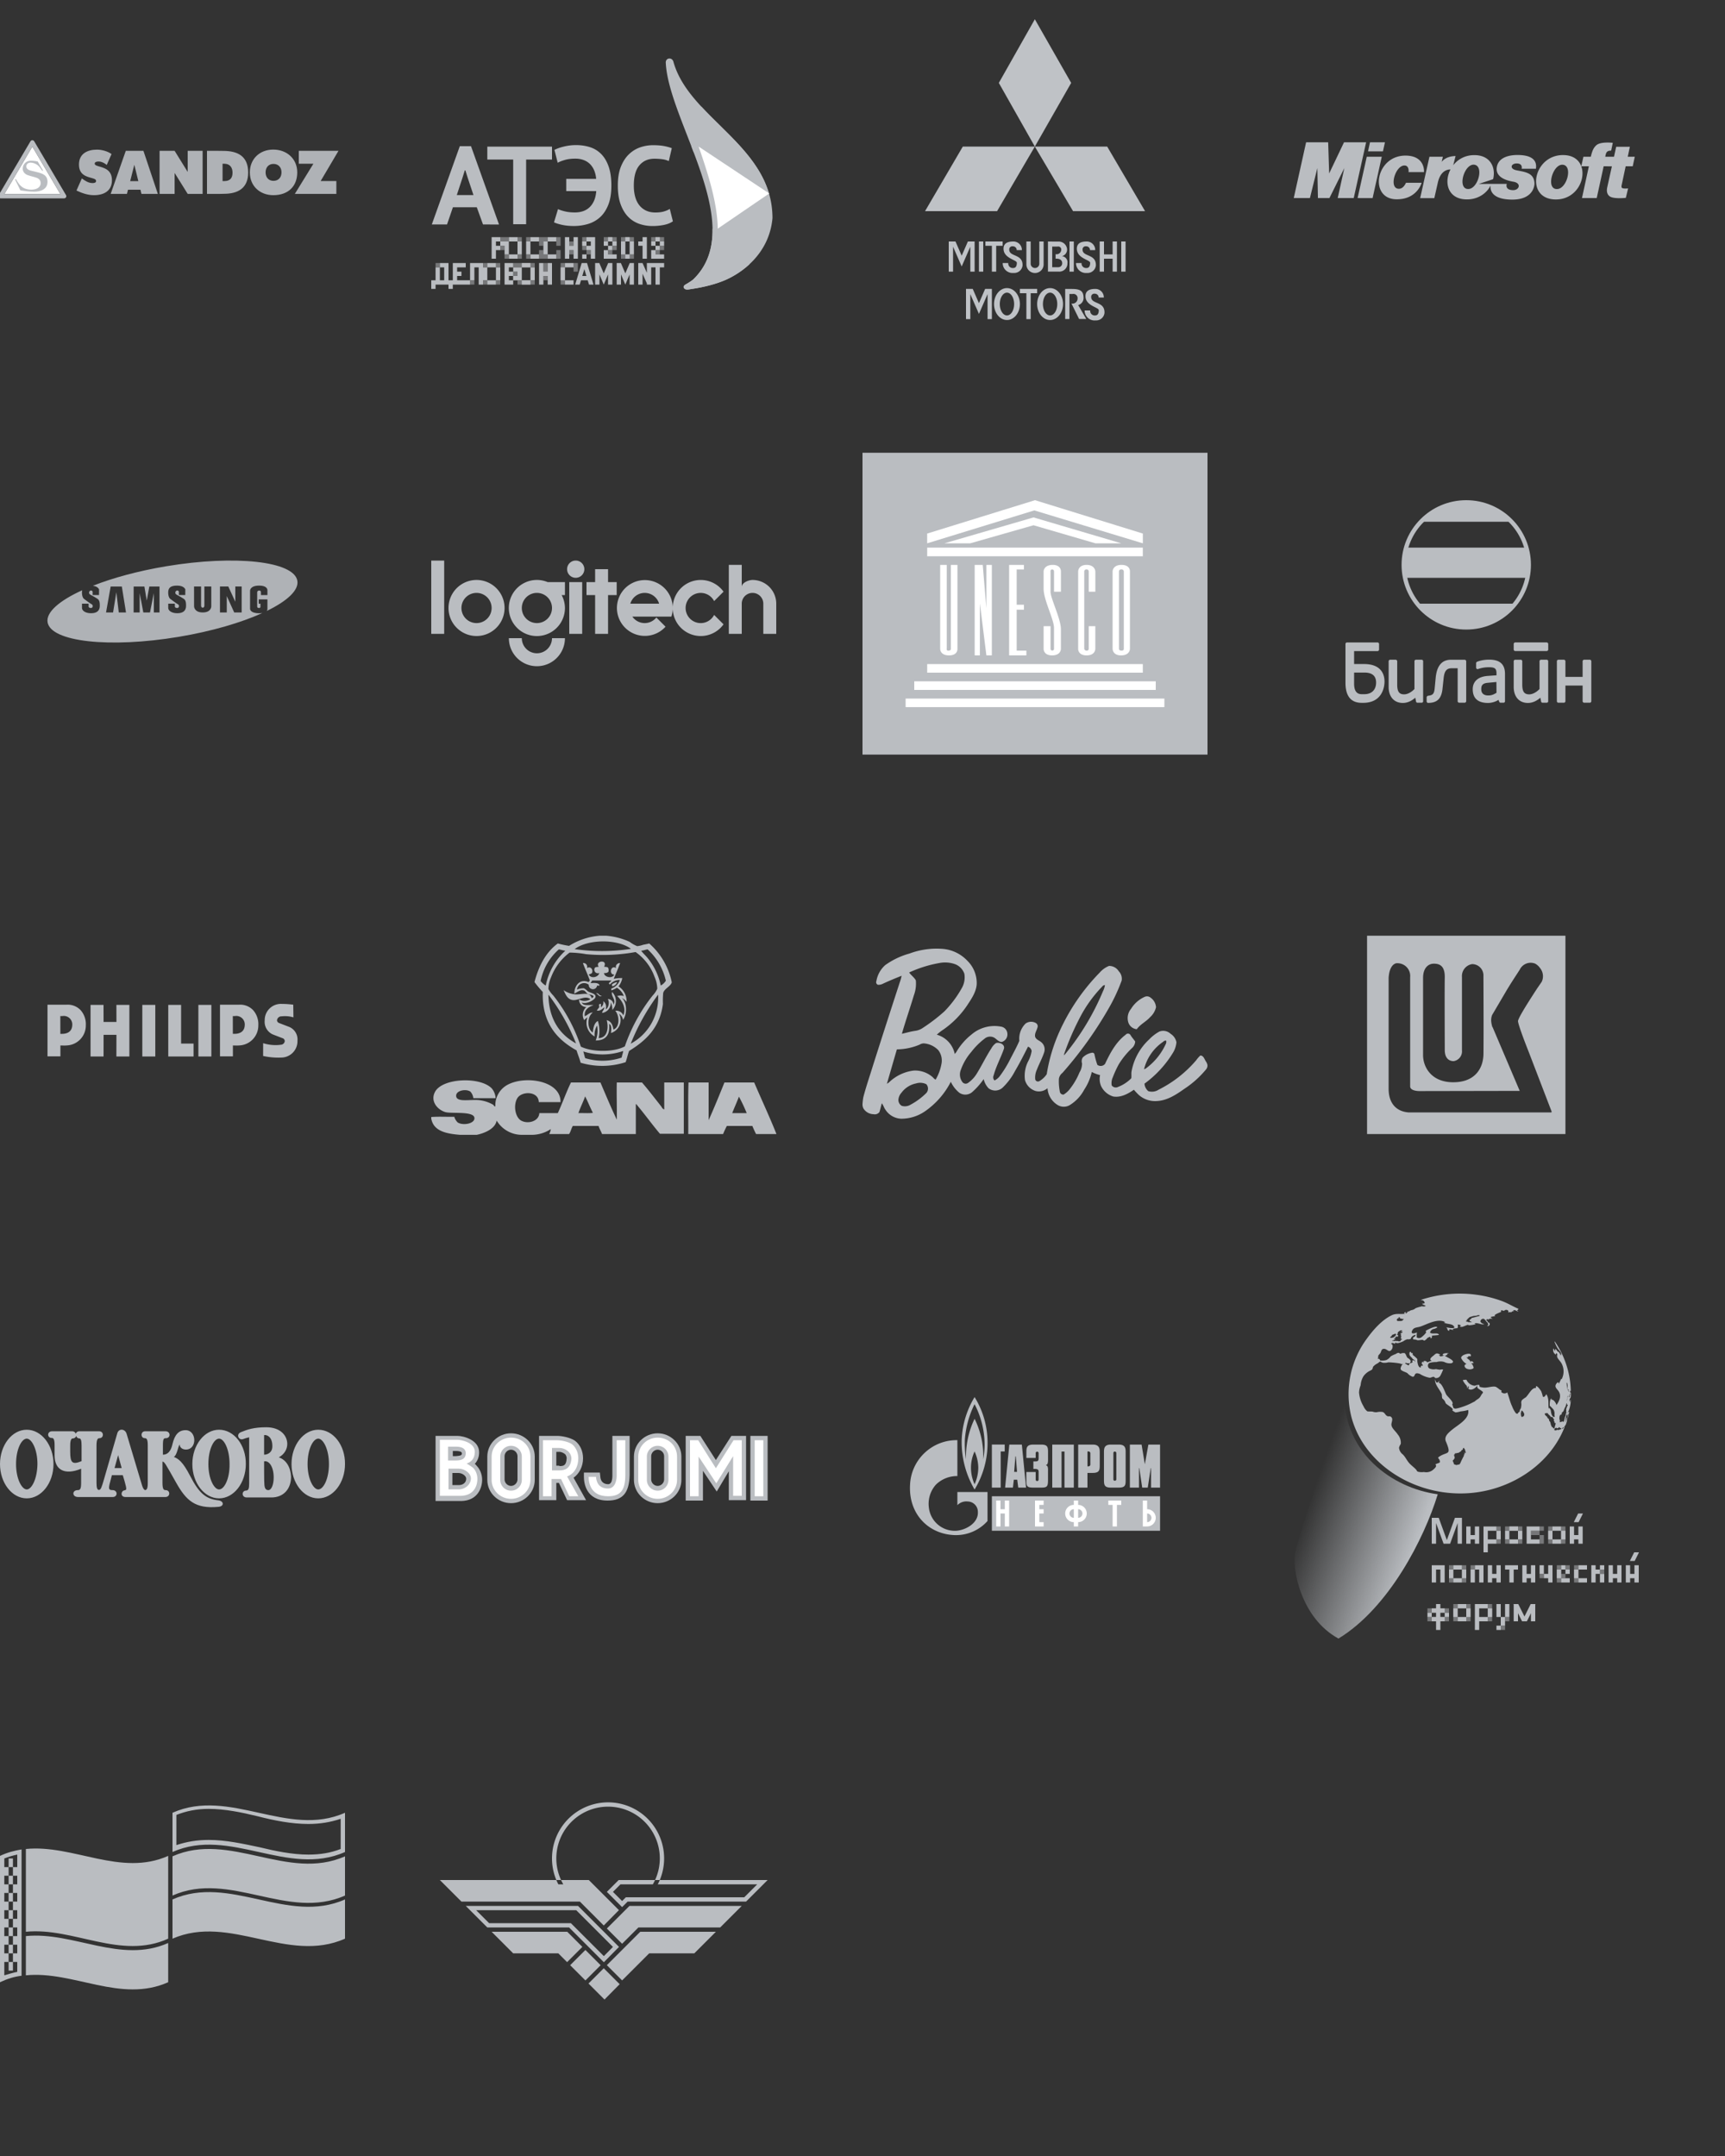 <svg width="400" height="500" viewBox="0 0 400 500" xmlns="http://www.w3.org/2000/svg" xmlns:xlink="http://www.w3.org/1999/xlink"><rect x="0" y="0" width="400" height="500" fill="#333333" stroke="none"/><defs><linearGradient x1="14.862%" y1="38.957%" x2="76.379%" y2="75.497%" id="linearGradient-2"><stop stop-color="#BABDC1" stop-opacity="0" offset="0%"/><stop stop-color="#BABDC1" offset="100%"/></linearGradient><path id="path-1" d="M7.5 34L14 45H1z"/></defs><g id="Export+" fill="none" fill-rule="evenodd"><g id="logos"><g id="Clients-/-Logitech" fill="#000" transform="translate(100 100)"><path d="M0 30h3v17H0V30zm10.5 17.5a6.5 6.5 0 110-13 6.5 6.5 0 010 13zm0-10a3.5 3.5 0 100 7 3.5 3.5 0 000-7zM31 41a6.506 6.506 0 11-4-6h4v3h-.766A6.43 6.43 0 0131 41zm-10 0a3.5 3.5 0 107 0 3.5 3.5 0 00-7 0zm3.5 10.5A3.5 3.5 0 0028 48h3a6.5 6.5 0 11-13 0h3a3.5 3.5 0 003.5 3.5zM32 35h3v12h-3V35zm11 3h-2v9h-3v-9h-2v-3h2v-3h3v3h2v3zm-9.5-8a2 2 0 110 4 2 2 0 010-4zm22.183 13h-9.05a3.474 3.474 0 005.564.206l2.133 2.133A6.472 6.472 0 1155.683 43zM49.5 37.5a3.489 3.489 0 00-3.337 2.5h6.675a3.489 3.489 0 00-3.338-2.5zm16.094 1.9a3.5 3.5 0 100 3.206l2.183 2.182a6.5 6.5 0 110-7.571L65.594 39.4zM77 47v-7a2.5 2.5 0 10-5 0v7h-3V31h3v5.127c-.01-.992 1.595-1.627 2.5-1.627A5.5 5.5 0 0180 40v7h-3z" id="logitech" fill="#BABDC1"/></g><g id="Clients-/-Samsung" transform="translate(0 100)" fill-opacity=".92" fill="#BABDC1"><path d="M61.85 41.692c.193-.24.162-.47.162-.47v-2.216H59.99v1.006h.403v.686s.024.302-.311.302c-.533 0-.444-.407-.444-.407v-3.255s.033-.389.465-.389c.432 0 .402.39.402.39l.01.664h1.497V36.95s.173-1.14-1.93-1.14c-2.103 0-2.095 1.156-2.095 1.156v4.262s.003.993 2.095.993c.305 0 .55-.025.766-.06-4.937 2.24-11.74 4.247-19.407 5.527-15.991 2.67-29.604 1.171-30.404-3.348-.415-2.342 2.71-5.032 8.026-7.455-.037.155-.061.32-.061.51 0 1.1.416 1.443.416 1.443s1.429 1.092 2 1.41c.224.446-.016.754-.34.754s-.531-.156-.531-.323v-.675h-1.535v1.002c0 .531.665 1.212 2.1 1.212 1.437 0 2.032-.67 2.032-1.727 0-.739-.07-1.056-.273-1.373-.203-.317-1.692-1.056-1.961-1.23-.27-.176-.303-.36-.203-.704.38-.487.74-.124.777.033v.78h1.478l.01-1.308s-.23-.703-1.436-.847c4.65-1.826 10.515-3.435 17.009-4.519 15.99-2.669 29.604-1.17 30.404 3.35.39 2.202-2.351 4.713-7.098 7.02zm-33.6-5.669h-2.59l-1.07 6.012 1.63.002.762-4.694.558 4.694h1.676l-.965-6.014zm8.735-.006h-2.358l-.597 3.275-.548-3.275h-2.488l-.01 6.02h1.403V37.55l.846 4.488h1.543l.896-4.488v4.488h1.313v-6.02zm3.722 1.166c.38-.487.74-.124.777.033v.78h1.478l.01-1.308s-.265-.862-1.827-.878c-1.562-.017-2.143.484-2.143 1.584s.416 1.443.416 1.443 1.429 1.092 2 1.41c.224.446-.016.754-.34.754s-.531-.156-.531-.323v-.675h-1.535v1.002c0 .531.665 1.212 2.1 1.212 1.437 0 2.032-.67 2.032-1.727 0-.739-.07-1.056-.273-1.373-.203-.317-1.691-1.056-1.961-1.23-.27-.176-.303-.36-.203-.704zm8.286-1.169h-1.601v4.436s.006.475-.383.475c-.388 0-.382-.475-.382-.475v-4.436h-1.63l.005 4.594s-.004 1.426 2.01 1.426c2.016 0 1.98-1.426 1.98-1.426v-4.594zm7.045-.002h-1.473v3.54l-1.625-3.538h-1.931v6.023h1.576v-3.805l1.726 3.805h1.727v-6.025z" id="Samsung"/></g><g id="Clients-/-Microsoft" transform="translate(300)" fill="#BABDC1"><path d="M79.081 36.354l-.48 2.207h-1.634l-.897 4.204c-.037.235-.123.444-.037.703.134.382 1.5.222 1.5.222l-.529 2.195s-2.779.32-3.714-.333c-.418-.284-.872-.876-.59-2.146l1.07-4.833-1.906-.012-1.611 7.373h-3.417l1.598-7.373h-1.758l.492-2.207h1.708c.308-1.234.578-2.072 1.341-2.713 1.044-.851 3.762-.518 3.762-.518l-.381 1.813c-.959 0-1.143.369-1.304 1.097l-.061.321h2.028l.505-2.319h3.172l-.491 2.319h1.634zm-18.589 9.901c-6.996-.296-4.893-10.629 2.287-10.284 6.749.333 4.831 10.568-2.287 10.284zm2.052-8.027c-2.323-.469-4.056 5.129-1.843 5.585 2.459.518 4.107-5.129 1.843-5.585zm-6.381.912h-3.319s.356-1.233-1.143-1.233c-1.365 0-1.697 1.233-.123 1.566 1.918.419 4.118.518 4.241 2.996.037.691-.368 3.922-5.385 3.823-4.599-.099-4.918-2.269-4.795-3.28-.835 1.763-2.926 3.329-5.716 3.23-4.238-.134-5.124-3.998-3.575-6.947-.751.004-2.385.314-2.979 3.236l-.774 3.415h-3.284l2.152-9.592h3.111l-.271 1.183c.431-.53.947-.863 1.599-1.085a5.018 5.018 0 011.623-.259l-.545 2.127c1.125-1.434 2.915-2.452 5.241-2.336 3.258.16 4.501 2.638 4.106 5.08-.06.431-.097.493-.22.53l-3.198 1.06 6.492-.012s-.553 1.443 1.488 1.455c1.414 0 1.967-1.615.062-1.948-.873-.16-4.254-.728-3.873-3.342.319-2.145 2.545-2.897 4.98-2.86 4.979.061 4.045 2.996 4.105 3.193zm-14.2-.925c-2.299-.456-4.02 5.117-1.82 5.586 2.435.505 4.07-5.129 1.82-5.586zm-15.356 1.702c.049-.136.172-1.566-.972-1.541-2.127.061-3.639 5.351-1.291 5.4 1.082.037 1.587-1.221 1.685-1.381h3.615c0 .074-1.095 3.921-5.902 3.823-6.443-.136-4.77-10.493 2.545-10.123 4.156.209 3.947 3.674 3.91 3.822h-3.59zm-9.381-4.809L17.681 33h3.467l-.467 2.108h-3.455zm1.057 10.838l-3.479-.012 2.127-9.58h3.479l-2.127 9.592zm-8.09-.012l1.537-6.954-3.455 6.954H5.607l-.135-6.954-1.721 6.954H0L2.865 33H7.98l.233 7.225L11.656 33h5.127l-2.877 12.934h-3.713z" id="Microsoft"/></g><g id="Clients-/-Mitsubishi" fill="#BFC2C6" transform="translate(200)"><path d="M60 63v-7h1v7h-1zm-2-3h-2v3h-1v-7h1v3h2v-3h1v7h-1v-3zm-10-4h1v7h-1v-7zm-.479 5.062a1.884 1.884 0 01-2.029 1.926h-2.487V56s.615.023 2.334.023a1.95 1.95 0 012.1 1.751 1.573 1.573 0 01-1.2 1.634 1.421 1.421 0 011.282 1.654zM44.774 60v-1.056a1.073 1.073 0 001.3-.942.691.691 0 00-.825-.822h-1.26v4.789h1.375a.9.9 0 00.943-.911c0-1.25-1.533-1.058-1.533-1.058zM31 63h-1v-6h-1.5v-1h4v1H31v6zm-4-7h1v7h-1v-7zm-2 1.212L23 61.8l-2-4.585V63h-1v-7h1.562L23 59.3l1.438-3.3H26v7h-1v-5.788zm25.015 13.536l1.869 3.221-1.658.006-1.769-3.581a1.176 1.176 0 001.415-1.165.974.974 0 00-1.179-1.049h-.708v5.8H47v-6.967h1.575c1.969 0 2.649.513 2.681 1.982.06.807-.46 1.543-1.242 1.753h.001zM39 74h-1v-6h-1.5v-1h4v1H39v6zm-10-5.788L27 72.8l-2-4.585V74h-1v-7h1.562L27 70.3l1.438-3.3H30v7h-1v-5.788z" id="Combined-Shape"/><path d="M52.034 63.3a2.286 2.286 0 01-2.523-2.3H50.8a1.044 1.044 0 001.16 1.155c.594 0 .83-.495.83-1.214 0-.688-3.086-1.005-3.086-3.255 0-.969.542-1.682 2.261-1.682a1.95 1.95 0 011.993 2h-1.2a.871.871 0 00-.9-.883.717.717 0 00-.832.767c0 1.731 3.152.927 3.09 3.646a1.934 1.934 0 01-2.082 1.766zm1.824 4.817a.717.717 0 00-.832.767c0 1.731 3.152.927 3.09 3.646a1.934 1.934 0 01-2.081 1.77 2.286 2.286 0 01-2.524-2.3H52.8a1.044 1.044 0 001.16 1.155c.594 0 .83-.495.83-1.214 0-.688-3.086-1.005-3.086-3.255 0-.969.542-1.682 2.26-1.682a1.95 1.95 0 011.993 2h-1.2a.871.871 0 00-.899-.887zM43.5 74.213c-1.657 0-3-1.657-3-3.7s1.343-3.7 3-3.7 3 1.656 3 3.7c0 2.044-1.343 3.7-3 3.7zm-10 0c-1.657 0-3-1.657-3-3.7s1.343-3.7 3-3.7 3 1.656 3 3.7c0 2.044-1.343 3.7-3 3.7zm10-6.342c-.918 0-1.662 1.183-1.662 2.642 0 1.459.744 2.641 1.662 2.641.918 0 1.662-1.182 1.662-2.641s-.744-2.642-1.662-2.642zm-10 0c-.918 0-1.662 1.183-1.662 2.642 0 1.459.744 2.641 1.662 2.641.918 0 1.662-1.182 1.662-2.641s-.744-2.642-1.662-2.642zm6.5-4.558a2 2 0 01-2-2V56h1v5.156a1 1 0 002 0V56h1v5.313a2 2 0 01-2 2zm-4.966-.013a2.286 2.286 0 01-2.523-2.3H33.8a1.044 1.044 0 001.16 1.155c.594 0 .83-.495.83-1.214 0-.688-3.086-1.005-3.086-3.255 0-.969.542-1.682 2.26-1.682a1.95 1.95 0 011.993 2h-1.2a.871.871 0 00-.9-.883.717.717 0 00-.832.767c0 1.731 3.152.927 3.09 3.646a1.934 1.934 0 01-2.081 1.766z" id="Combined-Shape"/><path d="M39.964 33.991l-8.352-14.763 8.352-14.763 8.424 14.763-8.424 14.763zm8.862 14.982h16.7L56.74 33.991H39.964l8.862 14.982zm-17.62 0l8.758-14.982H23.26L14.5 48.972h16.7l.006.001z" id="Diamonds"/></g><g id="Clients-/-APEC" fill="#000" transform="translate(100)"><path d="M67.647 65.166c-2.672 1.054-5.445 1.607-8.086 1.976-.944.127-1.447-.689-.611-1.154 1.125-.626 1.774-1.154 1.774-1.154 12.821-12.316-5.742-36.664-6.345-50.341-.004-.606.418-.93.858-.93.392 0 .797.256.928.799 3.703 13.211 22.962 19.537 22.961 36.233-.775 8.553-7.522 13.008-11.479 14.571zM55.083 37.355a5.08 5.08 0 00-1.402-.413 12.96 12.96 0 00-1.972-.128c-1.424 0-2.571.508-3.437 1.522-.868 1.015-1.3 2.59-1.3 4.723 0 .93.1 1.776.307 2.543.205.765.519 1.418.94 1.961.42.542.944.965 1.569 1.265.629.301 1.353.451 2.178.451.773 0 1.425-.077 1.959-.232.53-.154.995-.35 1.388-.593l.722 2.869c-.55.392-1.248.672-2.099.843a13.37 13.37 0 01-2.614.255 9.382 9.382 0 01-3.077-.502 6.581 6.581 0 01-2.564-1.623c-.736-.746-1.326-1.716-1.762-2.91-.439-1.192-.656-2.641-.656-4.341 0-1.767.244-3.248.732-4.441.488-1.194 1.125-2.156 1.907-2.886a7.085 7.085 0 012.613-1.571 9.193 9.193 0 012.886-.475c1.03 0 1.901.068 2.614.206.711.138 1.299.301 1.764.489l-.696 2.988zM44 61v.064l1 2.333 1-2.333V61h1v5h-1v-2.365L45 66l-1-2.365V66h-1v-5h1zm-3 2.635L40 66l-1-2.365V66h-1v-5h1v.064l1 2.333 1-2.333V61h1v5h-1v-2.365zm-1.888-13.231a7.18 7.18 0 01-2.784 1.546 11.48 11.48 0 01-3.274.464c-.98 0-1.868-.086-2.668-.257-.799-.172-1.439-.37-1.92-.593l.928-3.068c.396.19.928.366 1.599.529.669.163 1.443.244 2.32.244.67 0 1.288-.094 1.855-.283a4.118 4.118 0 001.508-.89c.438-.402.795-.915 1.069-1.533.276-.619.447-1.366.517-2.243h-6.96v-2.835h6.934a6.352 6.352 0 00-.425-1.895 4.592 4.592 0 00-.942-1.482 4.1 4.1 0 00-1.469-.967c-.583-.231-1.246-.348-1.985-.348-.927 0-1.736.099-2.422.297-.689.198-1.248.416-1.676.657l-.748-2.99c.601-.31 1.358-.571 2.268-.787a11.806 11.806 0 012.707-.322c1.185 0 2.28.164 3.287.49a6.306 6.306 0 012.603 1.612c.731.747 1.302 1.718 1.714 2.913.412 1.194.619 2.651.619 4.368 0 1.787-.241 3.283-.722 4.485-.481 1.204-1.125 2.166-1.933 2.888zM22 52h-3V37h-6v-3h15v3h-6v15zm-9.996.058l-1.444-3.992H5.024l-1.366 3.992H.129L6.622 33.9l2.599.001 6.49 18.158-3.707-.001zM8.448 41.216l-.54-1.717H7.78l-.542 1.742-1.313 3.993h3.863l-1.34-4.018zM1 62h1v3h1v-3H2v-1h2v4h1v-4h3v1H6v1h1v1H6v1h3v1H5v1H4v-1H1v1H0v-2h1v-3zm8-1h3v1h1v3h-1v1h-1v-4h-1v3H9v-4zm4 0h2v1h-2v-1zm3 1v3h-1v-3h1zm-1 4h-2v-1h2v1zm4-4h-1v1h1v1h-1v1h1v1h-2v-5h2v1zm1 2v-1h-1v-1h2v3h-2v-1h1zm1-3h2v1h-2v-1zm3 1v3h-1v-3h1zm-1 4h-2v-1h2v1zm3-3h1v-2h1v5h-1v-2h-1v2h-1v-5h1v2zm7-2v1h-2v-1h2zm-2 4h-1v-3h1v3zm2 1h-2v-1h2v1zm2.078-5h1.044l1.5 5h-1.044l-.3-1h-1.556l-.3 1h-1.044l1.5-5h.2zm.9 3l-.478-1.593L35.022 64h.956zM49 61v.019l1 2.25V61h4v1h-1v4h-1v-4h-1v4h-1v-.269l-1-2.25V66h-1v-5h1z" id="Blue" fill="#BABDC1"/><path d="M60.819 35.24c-.156-.414-.313-.827-.471-1.239l2.277-9.289c5.737 6.2 13.26 11.794 15.701 20.188l-17.507-9.66zm4.409 17.819l8.545 8.236c-2.082 1.924-4.374 3.18-6.122 3.871-2.672 1.054-5.445 1.607-8.086 1.976-.945.127-1.449-.689-.61-1.154 1.124-.626 1.772-1.154 1.772-1.154 3.365-3.233 4.568-7.294 4.501-11.775zM51 60v-2h1v1h2v1h-3zm2-3v1h-1v-1h1zm-2 0v-1h1v1h-1zm1-2h1v1h-1v-1zm2 1v1h-1v-1h1zm-5 1h-1v-1h1v-1h1v5h-1v-3zm-3-1h1v3h-1v-3zm0 4h-1v-1h1v1zm-2-1v-3h1v3h-1zm1-4h1v1h-1v-1zm-5 5v-2h1v1h2v1h-3zm2-3v1h-1v-1h1zm-2 0v-1h1v1h-1zm1-2h1v1h-1v-1zm2 1v1h-1v-1h1zm-6 2h-1v-1h1v-1h-1v-1h2v5h-1v-2zm-2-1v-1h1v1h-1zm-2 1h-1v2h-1v-5h1v2h1v-2h1v5h-1v-2zm-6 1h2v1h-2v-1zm-1-3h1v3h-1v-3zm3-1v1h-2v-1h2zm-6 4h2v1h-2v-1zm-1-3h1v3h-1v-3zm3-1v1h-2v-1h2zm-5 1h1v3h-1v-3zm0 4h-2v-1h2v1zm-3-1v-2h-1v-1h2v3h-1zm-2-2h1v1h-1v2h-1v-5h2v1h-1v1zm3-2h2v1h-2v-1zm18 5h-1v-1h1v1z" id="Red" fill="#BABDC1"/><path d="M53 58v-1h1v1h-1zm-1 1v-1h1v1h-1zm-1-4h3v1h-3v-1zm-7 5v-5h3v1h-2v3h2v1h-3zm-3-1v-1h1v1h-1zm1-2h1v1h-1v-1zm-2-2h3v1h-3v-1zm-4 3h1v1h-1v-1zm-1-3h1v3h-1v-3zm-3 3h1v1h-1v-1zm0-2h1v1h-1v-1zm-3 2h1v2h-1v-2zm0-3h1v2h-1v-2zm-4 5v-2h1v1h1v1h-2zm1-3h-1v-2h2v1h-1v1zm-4 2h1v1h-1v-1zm0-4h1v1h-1v-1zm-2 4h1v1h-1v-1zm0-4h1v1h-1v-1zm-3 4h1v1h-1v-1zm-1-4h2v1h-2v-1zm1 3h-1v-1h1v1z" id="Red-halftone" fill-opacity=".5" fill="#BABDC1"/><path d="M33 63v-2h1v2h-1zm-3-2h1v5h-1v-5zm-4 0h1v4h-1v-4zm-6 4h4v1h-4v-1zm-1-2h1v2h-1v-2zm0-2h5v1h-5v-1zm-4 4h1v1h-1v-1zm0-4h1v1h-1v-1zm-3 4h1v1h-1v-1zm0-4h1v1h-1v-1zm-3 4h1v1H9v-1zm-8-4h1v1H1v-1z" id="Blue-halftone" fill-opacity=".5" fill="#BABDC1"/><path d="M62 33.989c2.242 6.443 4.346 13.107 4.434 19.039l11.893-8.127a1.101 1.101 0 00-.02-.079L62 33.989z" id="White" fill="#FFF"/></g><g id="Clients-/-Sandoz" fill="#000"><path d="M69.289 34.981h9.2l-4.132 6.999h3.638v2.992h-9.63l4.307-6.997h-3.383v-2.994zm-5.911 10.284c-3.09 0-5.443-2.102-5.443-5.281 0-3.114 2.287-5.294 5.429-5.294 3.142 0 5.563 2.127 5.563 5.294 0 3.166-2.046 5.281-5.549 5.281zm.04-7.251c-1.137 0-1.832.812-1.832 1.956 0 1.184.708 1.969 1.832 1.969 1.136 0 1.858-.785 1.858-1.969 0-1.171-.735-1.956-1.858-1.956zm-11.502 6.932l-1.149.026h-2.769v-9.991h2.634l1.151.014c3.263 0 5.764 1.17 5.764 5.015 0 3.632-2.354 4.936-5.631 4.936zm.107-6.971h-.414v4.017h.414c1.244 0 1.9-.625 1.9-1.942 0-1.224-.629-2.075-1.9-2.075zm-11.53 2.128v4.869h-3.489v-9.991h3.489l3.032 4.896v-4.896h3.461v9.991h-3.461l-3.032-4.869zM32.567 44h-2.886l-.246.972h-3.772l3.505-9.991h4.092l3.343 9.991h-3.798L32.567 44zm-1.42-5.786L30.188 42h1.888l-.929-3.786zm-5.189 3.566c0 2.527-1.886 3.485-4.186 3.485-1.417 0-2.781-.479-4.039-1.077l1.244-2.808c.763.545 1.511 1.078 2.501 1.078.267 0 .803-.053.803-.466 0-.424-.401-.518-.923-.678-1.177-.345-3.049-.678-3.049-3.153 0-2.515 1.939-3.459 4.198-3.459 1.084 0 2.489.385 3.357 1.024l-1.11 2.529s-.895-.799-1.885-.799c-.561 0-.908.159-.908.506 0 .358.561.492.894.598 1.177.359 3.103.745 3.103 3.22zM8.564 39.916c1.282.311 2.451.692 2.451 2.268 0 1.717-1.62 2.267-3.084 2.267-1.071 0-2.126-.141-3.197-.295l-1.267-2.591h.239c.212.38.423.746.69 1.083.733.958 1.705 1.338 2.887 1.338.957 0 2.142-.38 2.142-1.535 0-.886-.706-1.197-1.466-1.392-.507-.142-1.056-.269-1.55-.451-.646-.241-1.139-.776-1.139-1.494 0-.999.802-1.843 1.817-1.843.942 0 1.66.182 1.66.182L10 39.593h-.224c-.311-.479-.62-.972-1.085-1.323-.435-.311-1.043-.564-1.577-.564-.521 0-1.013.311-1.013.874 0 .787.859.943 1.477 1.098l.986.238z" id="Shape" fill-opacity=".92" fill="#BABDC1"/><g id="Polygon-1" fill="none" stroke-linejoin="round"><use fill="#FFF" xlink:href="#path-1"/><path stroke="#BABDC1" d="M7.93 33.746l-.43-.729-.43.729-6.5 11-.446.754h14.752l-.446-.754-6.5-11z"/></g><path d="M7.931 44.451c-1.071 0-2.126-.141-3.197-.295l-1.267-2.591h.239c.212.38.423.746.69 1.083.733.958 1.705 1.338 2.887 1.338.957 0 2.142-.38 2.142-1.535 0-.886-.706-1.197-1.466-1.392-.507-.142-1.056-.269-1.55-.451-.646-.241-1.139-.776-1.139-1.494 0-.999.802-1.843 1.817-1.843.942 0 1.66.182 1.66.182L10 39.593h-.224c-.311-.479-.62-.972-1.085-1.323-.435-.311-1.043-.564-1.577-.564-.521 0-1.013.311-1.013.874 0 .787.859.943 1.477 1.098l.986.238c1.282.311 2.451.692 2.451 2.268 0 1.717-1.62 2.267-3.084 2.267" id="Shape" fill="#BABDC1"/></g><g id="Clients-/-Unesco" transform="translate(200 100)"><path id="Sq" fill="#BABDC1" d="M0 5h80v70H0z"/><path d="M65 56H15v-2h50v2zM15 27h50v2H15v-2zm-3 31.007L68 58v2H12v-1.993zm-2 5.986V62h60v1.991H10v.002zm14.99-37.992H19l20.657-6.008L60 26.001h-5.987l-14.356-4.188-14.667 4.188zm-2.975 5.005v19.48s.122 1.507-1.957 1.507-2.047-1.505-2.047-1.505V31.006h1.528v19.43a.338.338 0 00.4.452c.551 0 .551-.352.551-.352v-19.53h1.529-.004zm7.976 0v20.987h-1.265l-1.507-12.051v12.051h-1.206V31.006h1.869l.843 10.041V31.006h1.266zM38 50.887v1.106h-4V31.006h3.434v1.055h-1.681v8.184h1.686v1.154h-1.686v9.488H38zm5.6-14.057v.4c0 1.553 2.4 6.248 2.409 8.712v4.54s.007 1.511-2.032 1.511S42 50.486 42 50.486v-5.272h1.606v5.271a.389.389 0 00.4.376.366.366 0 00.4-.376V45.64c0-2.033-2.409-6.476-2.409-9.111v-4.016s0-1.456 2.038-1.507c2.038-.051 1.978 1.507 1.978 1.507v4.719h-1.604v-4.719a.437.437 0 00-.432-.452.377.377 0 00-.372.452v4.317H43.6zm10.387 8.384v5.272s.005 1.507-2.018 1.507c-2.023 0-1.96-1.505-1.96-1.505V32.512s0-1.506 1.96-1.506 2.023 1.506 2.023 1.506v4.719H52.46v-4.719a.455.455 0 00-.491-.452.48.48 0 00-.551.452v17.974a.55.55 0 00.551.4.427.427 0 00.491-.4v-5.272h1.532-.005zm8.027-1.339v6.611s0 1.507-2.069 1.507c-1.951 0-1.951-1.505-1.951-1.505V32.513s0-1.507 2.069-1.507 1.951 1.507 1.951 1.507v11.362zm-1.42 6.611V32.513a.5.5 0 00-.594-.452.472.472 0 00-.532.452v17.973s0 .4.592.4.534-.4.534-.4zm-45.6-24.484v-2.264L40 16l25.008 7.738v2.264l-25.165-7.633-24.849 7.633z" id="Combined-Shape" fill="#FFF"/></g><g id="Clients-/-Beeline" transform="translate(300 100)" fill="#BABDC1"><path d="M68.667 62.969h-1.329a.362.362 0 01-.353-.356v-3.621h-3.987v3.621a.361.361 0 01-.355.356H61.35c-.191 0-.335-.163-.335-.356v-9.257c0-.193.144-.359.335-.359h1.293c.191 0 .355.166.355.359v3.63h3.987v-3.63c0-.193.166-.359.353-.359h1.329c.166 0 .332.166.332.359v9.257c0 .193-.166.356-.332.356zM58.63 50.986h-7.268a.368.368 0 01-.359-.357v-1.286c0-.193.169-.356.359-.356h7.268c.213 0 .381.163.381.356v1.286c0 .191-.168.357-.381.357zm-9.977 11.983h-.695a.336.336 0 01-.308-.21l-.166-.451a4.696 4.696 0 01-2.431.714c-2.502 0-3.551-1.219-3.551-3.195 0-.668.167-2.83 3.502-3.075l2.012-.141v-.345c0-1.072-.198-1.525-1.701-1.525-1.216 0-1.952.208-2.598.426-.095.027-.189 0-.285-.045a.374.374 0 01-.142-.267v-1.07c0-.117.097-.263.213-.31.737-.309 1.765-.498 2.812-.498 2.479 0 3.668 1.073 3.668 3.309v6.354a.337.337 0 01-.33.329zm-1.662-4.808l-2.009.19c-1.383.115-1.501.808-1.501 1.476 0 1.144.809 1.458 1.597 1.458.809 0 1.269-.215 1.938-.625l-.025-2.499zm-7.356 4.808h-1.272a.362.362 0 01-.354-.356v-7.634h-1.427c-1.403 0-1.714 1.038-1.857 2.59l-.213 1.993c-.216 2.481-1.266 3.448-3.363 3.448-.165 0-.333-.164-.333-.359v-.918c0-.188.168-.354.333-.383 1.073-.117 1.406-.424 1.527-1.689l.237-2.481c.214-2.118.977-4.183 3.577-4.183h3.145c.164 0 .355.166.355.359v9.257c0 .193-.191.356-.355.356zm-9.964 0h-.993a.335.335 0 01-.307-.21l-.188-.956c-.575.505-1.555 1.219-2.888 1.219-2.167 0-3.29-1.61-3.29-3.683v-5.983c0-.193.167-.359.358-.359h1.267c.193 0 .359.166.359.359v5.386c0 1.642.449 2.288 1.615 2.288.835 0 1.765-.574 2.386-1.238v-6.436a.35.35 0 01.359-.359h1.299c.216 0 .355.166.355.359v9.284a.337.337 0 01-.332.329zm-13.366-8.971c4.266 0 4.741 2.761 4.741 4.051 0 1.454-.643 4.945-4.931 4.945h-.357c-3.004 0-3.765-2.253-3.765-4.658v-8.993c0-.193.166-.356.357-.356h7.077c.19 0 .358.163.358.356v1.298a.367.367 0 01-.358.357h-5.432v3h2.31zm-2.31 4.531c0 1.476.452 2.461 1.763 2.461h.618c1.741 0 2.718-1.071 2.718-2.691 0-1.615-.977-2.324-2.718-2.324h-2.381v2.554zm37.368-5.532h1.267c.193 0 .359.166.359.359v5.386c0 1.642.449 2.288 1.615 2.288.835 0 1.766-.574 2.386-1.238v-6.436a.35.35 0 01.359-.359h1.299c.216 0 .355.166.355.359v9.284a.337.337 0 01-.332.329h-.993a.335.335 0 01-.307-.21l-.188-.956c-.575.505-1.555 1.219-2.888 1.219-2.167 0-3.29-1.61-3.29-3.683v-5.983c0-.193.167-.359.358-.359z" id="Shape"/><path d="M40 16c8.284 0 15 6.716 15 15 0 8.284-6.716 15.001-15 15.001-8.284 0-15-6.717-15-15C25 22.716 31.716 16 40 16zm0 1c-7.732 0-14 6.269-14 14.002 0 7.732 6.268 14.002 14 14.002s14-6.27 14-14.002C54 23.269 47.732 17 40 17z" id="Combined-Shape"/><path d="M26.06 27h27.88a14.589 14.589 0 01.25 7H25.81a14.582 14.582 0 01.25-7zm2.568 13h22.744a14.474 14.474 0 01-11.373 5.504A14.473 14.473 0 0128.63 40zM50.5 21h-21A14.457 14.457 0 0140 16.5c4.13 0 7.858 1.728 10.5 4.5z" id="Combined-Shape"/></g><g id="Clients-/-Philips" transform="translate(0 200)" fill="#BABDC1"><path d="M65.3 35.7a1.022 1.022 0 00-1.068.962.757.757 0 00.474.585l2.369.911a3.142 3.142 0 011.9 3.209 3.781 3.781 0 01-3.654 3.891 16.3 16.3 0 01-4.311-.37l.011-2.963a9.447 9.447 0 004.281.34.946.946 0 00.729-.818.738.738 0 00-.574-.7l-2.19-.847a3.2 3.2 0 01-1.886-3.263 3.76 3.76 0 013.944-3.821A21 21 0 0168 33l.043 2.937A6.881 6.881 0 0065.3 35.7zm-9.872 6.752c-.458.043-1.422 0-1.422 0v2.53h-2.991V33H55.4a4.135 4.135 0 013.308 1.281 4.9 4.9 0 011.192 3.512 4.619 4.619 0 01-4.475 4.659h.003zm-.977-6.817h-.465l.007 4.124h.423c1.3-.014 2.279-.588 2.336-1.995a1.968 1.968 0 00-2.304-2.128l.003-.001zM46 33.045h3.012v11.968H46V33.045zm-6.989 0h2.983v8.97h2.889v2.993h-5.867V33.045h-.005zm-6.011 0h3.012v11.968H33V33.045zm-6 6.945h-2.98l-.009 5.023h-3.017V33.045h3.012L24.015 37H27l-.008-3.951H30v11.964h-3.013L27 39.99zm-11.57 2.463c-.458.043-1.422 0-1.422 0v2.53h-2.993V33H15.4a4.135 4.135 0 013.308 1.281 4.9 4.9 0 011.192 3.512 4.619 4.619 0 01-4.475 4.659l.005.001zm-.977-6.817h-.467l.008 4.124h.423c1.3-.014 2.278-.588 2.336-1.995a1.968 1.968 0 00-2.305-2.129h.005z" id="Philips"/></g><g id="Clients-/-Scania" transform="translate(100 200)" fill="#BABDC1"><path d="M43.115 27.76a1.577 1.577 0 01-1.119.994 2.33 2.33 0 01-.124-.435 2.559 2.559 0 011.243-.56zm-6.217.684c.414-.1.243.378.621.31.378.067.208-.414.622-.31a.624.624 0 11-1.247-.001h.004zm5.036 1.616a2.966 2.966 0 01.06 4.162 4 4 0 00-.373-1.74 2.294 2.294 0 01-1.99 2.424c-.03-.384.507-.736.5-1.3-.314.228-.967.974-1.741.745.17-.261.356-.51.56-.745a4.231 4.231 0 00-.062-.621.642.642 0 01.436-.187c.03.268.03.54 0 .808.471-.31.695-.883.559-1.43.588.423.818 1.188.559 1.865.634-.141.971-1.61.5-2.361.715.013 1.292.59 1.306 1.305.737-1.122-.669-1.986-.314-2.926zm-3.731.31c.617-.22.7.627 1.368.56-.634.442-.898-.441-1.368-.558v-.001zM75.323 63c-.317-.6-.593-1.242-.87-1.882h-5.906A19.09 19.09 0 0067.676 63h-8.082c.041-3.966-.083-8.094.062-11.96h4.663v8.743c1.284-2.855 2.478-5.8 3.668-8.742h6.9c1.706 4 3.536 7.879 5.16 11.959h-4.724zm-3.979-8.682c-.479 1.314-1.06 2.527-1.554 3.824h3.357a36.684 36.684 0 00-1.803-3.824zM31.737 30.743c1.052.474 2.64.076 3.979.124-1.165.379-3.185 1.022-3.979-.124zm22.291 20.3v6.253a1.06 1.06 0 01-.621-.607c-1.433-1.806-3.014-3.891-4.539-5.645h-5.844c-.076 2.705.051 5.737 0 8.62-1.341-2.8-2.549-5.727-3.792-8.62h-6.838c-1.108 2.277-1.976 4.788-3.046 7.1h-4.29c-.077 1.868-2.555 2.608-4.166 1.76-1.432-.753-1.912-3.6-.932-5.221 1.018-1.681 4.923-1.678 4.974.91h5.036c.139-4.914-8.01-6.233-12.186-4.067a5.389 5.389 0 00-2.922 5.039c-.243.125-.356-.251-.5-.364a8.33 8.33 0 00-4.725-1.093c-1.4 0-3.694.345-3.855-.85-.188-1.368 2.294-1.821 3.295-1.095a2.7 2.7 0 01.683 1.518h5.161a3.849 3.849 0 00-.87-2.246c-2.636-2.8-11.475-2.466-13.181.789-1.155 2.2.605 4.134 2.363 4.674 1.409.434 6.592-.283 6.777 1.336.152 1.329-2.561 1.87-3.855 1.093a2.906 2.906 0 01-.809-1.336c-1.762.04-3.688-.08-5.346.06v.365c.534 2.9 3.416 3.5 6.653 3.763h3.887c.05-.01 4.148-.745 4.631-3.3a6.8 6.8 0 005.822 3.3h2.509a8.082 8.082 0 004.228-1.335c-.065.4-.191.79-.373 1.154h4.6c.392-.528.516-1.318.871-1.882h5.966c.217.679.568 1.227.809 1.882h7.834v-6.921c.153-.06.234.15.311.243 1.742 2.067 3.517 4.532 5.285 6.617h5.533v-11.9h-4.538v.006zm-19.9 7.1c.448-1.364 1.087-2.54 1.555-3.885.64 1.236 1.161 2.59 1.8 3.824-.989.14-2.252.019-3.35.059l-.005.002zm9.671-34.795c-.466 1.254-.981 2.459-1.492 3.666a9.1 9.1 0 011.987-.187 4.332 4.332 0 01-.87 1.926 4.018 4.018 0 011.865 3.6 2.906 2.906 0 00-1.119-.932c1.147.9 1.365 3.574.311 5.1a2.269 2.269 0 00-.932-1.43 3.149 3.149 0 01-1.865 4.475c.067-.823.2-1.833-.435-2.113.254 2.573-.8 3.835-3.109 3.852a6.3 6.3 0 00.311-3.48 4.069 4.069 0 00-.557 2.547 3.616 3.616 0 01-1.68-4.41 2.876 2.876 0 00-.746.62 2.418 2.418 0 01.5-3.044 1.647 1.647 0 01-1.678-1.74 2.587 2.587 0 002.611-.062c-1.168-1.017-2.784.362-4.1.187-1.214-.162-1.645-1.264-2.114-2.3.84.595 1.832.94 2.86.994 1.613.01 3.173-.662 3.669.87a.75.75 0 00.435-.435c-.316-.438-1.052-.32-1.492-.621a6.39 6.39 0 00-.622-.683c-.933-.37-1.505.285-2.363.683.014-1.89 1.327-3.532 3.3-2.672.118-.11.193-.263.311-.373-.515-1.37-1.11-2.66-1.616-4.04a.857.857 0 01.925 1.182c.729-.531 1.539.212 1.182 1.118a1.351 1.351 0 01-.746.31c.4 1.096 2.258.707 2.425-.31a.821.821 0 01-.933-1.305c.262-.084.535-.126.809-.124-.974-1.4 2.2-1.83 1.243 0a2.3 2.3 0 01.87.124 1.2 1.2 0 01.124 1.056 1.206 1.206 0 01-.995.249c-.037.94 1.917 1.425 2.362.373-1.349.013-.777-2.387.436-1.492a.753.753 0 01.062-.746.92.92 0 01.866-.433zm-2.363 4.97a.807.807 0 01-.248-.246c.09-.324.477-.351.56-.683h-4.415a3 3 0 00-.373.62c.769-.076 1.769-.144 2.052.436-.1.337-.409.03-.56.124a.969.969 0 01-1.927-.186 1.669 1.669 0 00-2.736 1.118 3.88 3.88 0 011.617-.311c.32.187.612.416.87.683.657.453 1.965.51 1.8 1.367-.129.68-2.258 1.78-3.17 1.243.3.9 1.794.5 2.736.62-1.142.38-2.211 1.066-2.052 2.549.512-.094 1.138-.931 1.865-.808-1.314.852-1.379 3.778 0 4.6.128-1.157.35-2.22 1.181-2.672a7.762 7.762 0 01.187 3.977c1.962-.02 2.371-2.258 1.865-4.164 1 .239 1.393 1.094 1.555 2.175 1.463-.456 1.451-3.167.435-4.35a1.773 1.773 0 011.865 1.056c.819-1.927-.575-3.652-1.43-4.474a2.8 2.8 0 011.554 0 3.959 3.959 0 00-1.616-1.926 5.357 5.357 0 01-1.305.622v-.437a3.149 3.149 0 001.989-1.988 2.941 2.941 0 00-2.298 1.056h-.001zm-3.3.125c-.414-.1-.243.378-.622.31-.378.067-.207-.414-.621-.31a.624.624 0 101.248 0h-.005zm-2.425 2.423c-1.339-.048-2.927.35-3.979-.124.799 1.147 2.819.504 3.984.124h-.005z" id="Scania"/><path d="M39.107 17h1.43c1.894.15 3.746.635 5.472 1.429.532.41 1.118.744 1.741.994a5.793 5.793 0 001.368-.311c.464-.1.941-.179 1.43-.311a16.307 16.307 0 015.223 9.01c-.258.963-1.748 1.451-1.99 2.486a19.891 19.891 0 00-.062 2.548c-.708 5.467-3.942 8.5-7.834 10.874-.325.814-.5 1.78-.809 2.61a17.527 17.527 0 01-10.445.124c-.248-1.015-.646-1.881-.933-2.858-4.563-2.524-8.081-6.423-7.834-13.546a25.361 25.361 0 01-1.927-2.3c1-3.784 2.649-6.922 5.409-8.948.86.236 1.73.422 2.611.559a15.539 15.539 0 017.15-2.36zm8.518 2.92a13.419 13.419 0 00-8.58-2.485 13.915 13.915 0 00-5.6 1.553c-.458.353-.96.645-1.492.87-.818.076-1.87-.585-2.611-.559a14.267 14.267 0 00-4.1 5.779 9.874 9.874 0 00-.808 2.547c.21.446.531.83.932 1.118.333.376.645.77.933 1.181-.322 7.176 3.281 10.976 7.834 13.485.287.914.6 1.8.933 2.672a15.72 15.72 0 009.637-.124c.32-.861.581-1.781.87-2.672 4.209-2.243 7.818-6.007 7.834-12.241a5.174 5.174 0 01-.062-.994c.189-.874 1.721-1.591 1.99-2.361A15.281 15.281 0 0050.36 19.3c-.839.279-1.881.356-2.736.62h.001zm2.735-.62a15.281 15.281 0 014.974 8.389c-.269.77-1.8 1.487-1.99 2.361-.011.333.01.665.062.994-.016 6.234-3.625 10-7.834 12.241-.29.891-.55 1.811-.87 2.672a15.721 15.721 0 01-9.637.124 47.93 47.93 0 01-.933-2.672C29.58 40.9 25.977 37.1 26.3 29.925c-.288-.41-.6-.805-.933-1.181a2.9 2.9 0 01-.932-1.118 9.874 9.874 0 01.808-2.547 14.267 14.267 0 014.1-5.779c.741-.026 1.793.635 2.611.559a6.757 6.757 0 001.492-.87 13.915 13.915 0 015.6-1.553c3.06-.176 6.088.701 8.58 2.485.853-.265 1.895-.342 2.734-.621zm-17.1.808c4.331.625 8.731.604 13.056-.062-3.131-2.329-9.971-2.277-13.053.061l-.003.001zm-3.669.062a13.252 13.252 0 00-4.225 7.33 3.74 3.74 0 001.182 1.057 15 15 0 014.538-8.077c-.543-.059-.974-.228-1.492-.311l-.003.001zm20.58 0c-.524.078-.934.268-1.492.311.413.575.954 1.045 1.43 1.615a14.721 14.721 0 013.109 6.463 3.28 3.28 0 001.182-1.12 14.151 14.151 0 00-4.226-7.27l-.003.001zm-14.235 1.117a23.9 23.9 0 00-3.855-.373 12.832 12.832 0 00-4.29 5.717 6.839 6.839 0 00-.622 2.734 6.405 6.405 0 001.119 1.491 38.492 38.492 0 016.4 11.869c2.63 1.294 7.651 1.345 10.2-.062a39.716 39.716 0 016.466-11.807 5.5 5.5 0 001.058-1.556 7.267 7.267 0 00-.622-2.734 12.009 12.009 0 00-4.414-5.778c-3.773.683-7.622.85-11.44.499zm-2.363 20.692a48.521 48.521 0 00-6.4-11.309c.065 5.793 2.738 9.315 6.4 11.309zm12.684.062a12.113 12.113 0 006.343-11.37 50.708 50.708 0 00-6.343 11.371v-.001zm-11 1.8c.158.5.261 1.065.435 1.553 2.762.843 5.72.8 8.456-.124.1-.518.27-.973.373-1.491h-.129a14.683 14.683 0 01-9.14.065l.005-.003z" id="coat_of_arms"/></g><g id="Clients-/-Barbie" transform="translate(200 200)" fill="#BABDC1"><path d="M63.6 38.686c.829-1.165 2.181-1.757 3.094-2.8a4.439 4.439 0 001.369-2.3 2.971 2.971 0 00-1.251-2.213 1.315 1.315 0 00-1.318-.219 7.159 7.159 0 00-3.233 2.82 3.346 3.346 0 00-.591 3.226 2.292 2.292 0 001.93 1.486zm14.74 6.1a6.37 6.37 0 00-.947 1.081 27.738 27.738 0 01-8.722 6.841 2.83 2.83 0 01-2.4.338 2.429 2.429 0 01-.879-1.74 24.881 24.881 0 006.643-7.23c.429-.72.689-1.53.761-2.365a2.966 2.966 0 00-1.353-1.959 2.474 2.474 0 00-2.6-.524 9.547 9.547 0 00-2.366 1.824 13.355 13.355 0 00-4.09 7.432c-.085.524.016 1.064-.068 1.588a8.645 8.645 0 01-3.043 1.993 1.18 1.18 0 01-1.487-.338 3.2 3.2 0 01.254-1.892c.39-1.026.847-2.025 1.369-2.99a18.456 18.456 0 013.042-3.75c.461-.39.742-.951.778-1.554-.355-.54-.812-1-1.116-1.554a.69.69 0 00-1.1-.017c-2.248 1.689-3.6 4.257-4.766 6.74-.433.555-1.23.66-1.792.237a18.766 18.766 0 01-.693-2.534.532.532 0 00-.642-.253 3.854 3.854 0 00-2.062 1.1c-.247.406-.303.9-.152 1.351a3.946 3.946 0 01-.592 2.095 15.705 15.705 0 01-2.1 3.665c-.42.59-.955 1.09-1.572 1.47a.807.807 0 01-.9-.76 12.133 12.133 0 01-.2-2.922c.094-.53.384-1.007.812-1.335a90.663 90.663 0 0010.9-15.27 41.329 41.329 0 002.84-6.149 2.5 2.5 0 00-.676-2.162 2.6 2.6 0 00-2.265-1.233 5.709 5.709 0 00-2.147 1.537 47.276 47.276 0 00-9.33 13.665 38.858 38.858 0 00-2.958 9.9A5.114 5.114 0 0141 50.73a.652.652 0 01-.947-.405 4.376 4.376 0 01.406-2.314c.507-1.334 1.217-2.584 1.656-3.936a2.143 2.143 0 00-.575-2.3c-.473-.456-1.216-.625-1.487-1.267-.22-.777.321-1.47.507-2.179a.864.864 0 00-.406-1.1 2.189 2.189 0 00-2.349.152 4.939 4.939 0 00-1.437 4c-.625 1.47-1.4 2.855-2.129 4.274a25.276 25.276 0 01-2.3 3.767c-.334.49-.788.885-1.319 1.148a1 1 0 01-.219-1.148c.574-2.129 1.656-4.088 2.383-6.165.338-1.031-1-1.6-1.809-1.368-.46.324-.837.753-1.1 1.25-1.25 1.909-2.214 3.97-3.414 5.9a7.089 7.089 0 01-1.977 2.094.945.945 0 01-1.285-.152 2.907 2.907 0 01-.389-2.889 12.872 12.872 0 012.434-4.155 16.216 16.216 0 013.043-3.04 1.982 1.982 0 012.113-.323c.659.3 1.115 1.1 1.91 1.064a1.826 1.826 0 001.284-1.959 1.746 1.746 0 00-1.521-1.6 8.164 8.164 0 00-6.778 1.824 14.421 14.421 0 00-3.55 4.088c-.1.152-.236.287-.355.439a5.88 5.88 0 00-4.158-4.476 11 11 0 011.488-1.165 21.421 21.421 0 005.544-5.625c.963-1.469 2.045-3.007 2.214-4.814a7.223 7.223 0 00-2.147-5.523 8.844 8.844 0 00-5.713-2.77c-2.623-.21-5.26.16-7.724 1.081a17.655 17.655 0 00-5.629 2.686 6.373 6.373 0 00-2.045 3.7.641.641 0 00.355.861 2.21 2.21 0 001.132-.236c1.437-.676 2.891-1.267 4.361-1.858a10.2 10.2 0 01-.439 1.571 2588.679 2588.679 0 00-6.153 19.1c-.76 2.483-1.622 4.949-2.282 7.483A13.5 13.5 0 000 56.127c-.002.31.064.618.194.9a2.8 2.8 0 002.35 1.368c.51.115 1.04-.068 1.369-.473.237-.676.355-1.385.575-2.061.355.456.49 1.031.828 1.487a4.552 4.552 0 003.668 2.095 9.671 9.671 0 005.409-1.655 18.6 18.6 0 006.085-6.909 7.222 7.222 0 001.96 2.534 2.464 2.464 0 002.925-.085 16.379 16.379 0 002.738-3.074 4.57 4.57 0 001.132 2.128c.985.76 2.378.689 3.279-.169a14.679 14.679 0 002.874-3.868c1.082-1.824 2.028-3.716 2.992-5.608.445.151.77.536.845 1a7.6 7.6 0 01-.8 2.382 7.316 7.316 0 00-.743 4.375 3.686 3.686 0 002.569 2.55 3.068 3.068 0 002.654-.676 4.91 4.91 0 002.248 3.834c.843.565 1.93.617 2.822.135a9.3 9.3 0 003.448-3.648 12.159 12.159 0 001.742-4.088 8.056 8.056 0 001.926.726 4.28 4.28 0 00.22 2.517 4.6 4.6 0 002.84 2.449c1.741.287 3.4-.608 4.783-1.571.374.446.775.87 1.2 1.267a5.708 5.708 0 004.175 1.351c2.417-.135 4.48-1.52 6.39-2.872a22.374 22.374 0 004.935-4.426c.264-.288.392-.675.353-1.064a2.051 2.051 0 00-.353-.811c-.341-.506-.552-1.4-1.296-1.383l.004.002zm-31.54-.475a62.214 62.214 0 013.448-8.007 30.386 30.386 0 015.325-7.5.835.835 0 01.642-.355c-.07.501-.223.987-.456 1.436a58.116 58.116 0 01-8.739 14.544c-.1.1-.2.22-.321.321.029-.118.062-.338.101-.439zM12.364 27.352c-.388-.71-1.1-1.166-1.538-1.824a28.269 28.269 0 016.93-2.179 6.927 6.927 0 013.753.27 3.647 3.647 0 012.112 2.213 5.008 5.008 0 01-.642 3.4 25.552 25.552 0 01-3.955 5.287 40.455 40.455 0 01-4.969 3.817 4.093 4.093 0 01-1.708.71c-1.1.135-2.146.473-3.211.692.862-3.007 1.893-5.963 2.789-8.952a7.7 7.7 0 00.439-3.434zm2.451 26.114a15.534 15.534 0 01-3.668 2.72 2.5 2.5 0 01-2.045.27 1.582 1.582 0 01-.778-1.4c.047-.61.297-1.187.71-1.638a5.582 5.582 0 013.4-2.162 3.179 3.179 0 012.366.186c.51.576.517 1.44.015 2.024zm3.485-6.692a11.012 11.012 0 01-1.352 3.615 2.227 2.227 0 01-.609-.524 6.157 6.157 0 00-4.479-1.588 9.975 9.975 0 00-5.459 2.5c-.218.222-.47.41-.744.557.777-2.652 1.538-5.321 2.316-7.973a13.836 13.836 0 005.273-1.1c.29-.182.623-.28.964-.287 1.285.09 2.49.657 3.38 1.588.693.916.952 2.089.71 3.212zm51.435-5.186a.755.755 0 01.676-.253c.073.286.03.59-.118.845a14.432 14.432 0 01-4.547 5.574c-.135.1-.29.169-.456.2a10.822 10.822 0 014.442-6.362l.003-.004z" id="Barbie"/></g><g id="Clients-/-Ochacovo" transform="translate(0 300)" fill="#BABDC1"><path d="M50.646 47.95c-2.843-.31-4.445-1.55-6.564-5.684-1.705-3.307-2.739-3.98-3.772-4.393.723-.361.982-2.429 1.343-2.894 0 .724.672 1.189 1.447 1.189 2.688 0 2.533-4.496-.051-4.496-1.602 0-2.533 1.033-3.05 3.204-.516 2.429-1.808 2.48-2.222 2.48v-2.17c0-1.55.207-1.654.672-1.654 1.189 0 1.137-1.602-.051-1.602h-4.755c-1.085 0-1.085 1.602-.052 1.602.414 0 .672.259.672 1.654v8.734c0 1.395-.258 1.602-.62 1.654-.207-.052-.465-.362-.672-.982l-3.617-12.093c-.362-1.189-1.86-1.292-2.17-.052l-3.05 10.543c-.568 2.015-.775 2.48-1.137 2.532h-.103c-.362 0-.517-.569-.517-1.602v-8.734c0-1.654.465-1.654.672-1.654 1.085 0 1.085-1.602-.052-1.602h-4.6c-.464 0-.723.259-.826.569-.103-.31-.362-.569-.827-.569h-4.703c-.568 0-.878.414-.878.775 0 .466.361.776.827.776.258 0 .671 0 .671 1.653v2.43c0 3.255 2.274 4.65 6.15 3.048v3.308c0 1.395-.258 1.654-.775 1.654-1.395 0-1.344 1.602.052 1.602h8.062c1.188 0 1.188-1.602-.052-1.602-.827 0-1.034-.207-.569-1.86l.414-1.603h2.532l.414 1.395c.568 2.016.465 2.016-.052 2.12-.827.154-.982 1.55.258 1.55h9.251c1.189 0 1.189-1.602.052-1.602-.362 0-.724-.104-.724-1.654v-4.961c.465.051.62.361 3.153 4.857 2.325 4.135 4.392 6.15 9.819 5.633 1.395-.103 1.292-1.343 0-1.498zm-31.731-9.095c-2.12.879-2.636.414-2.636-2.17v-1.447c0-1.654.465-1.654.62-1.654.414 0 .672-.258.775-.569.104.31.31.569.724.569.362 0 .517.517.517 1.654v3.617zm7.648 1.602l.827-2.997.827 2.997h-1.654zm38.088-2.48c1.343-.724 1.963-1.964 1.963-3.101 0-1.912-1.55-3.876-4.857-3.876-2.894 0-4.393.517-5.892 1.137-1.188.465-.568 1.964.517 1.602.413-.155.878-.31 1.395-.413v10.697c0 1.189-.155 1.602-.672 1.654-1.137 0-1.137 1.602.104 1.602h5.736c2.79 0 4.548-1.964 4.548-4.806-.103-2.222-1.137-3.928-2.842-4.496zm-3.411.93c1.137-.258 2.222 1.24 2.222 3.72 0 1.706-.517 2.947-1.24 2.947-.672 0-.93-.517-.93-1.758-.052.052-.052-4.857-.052-4.91zm0-1.55v-4.548c.775-.104 1.912.517 1.912 2.532.052 1.499-1.085 2.016-1.912 2.016zM50.8 31.568c-3.41 0-6.2 3.566-6.2 7.96 0 4.392 2.79 7.958 6.2 7.958 3.411 0 6.202-3.566 6.202-7.959.052-4.393-2.739-7.959-6.201-7.959zm0 13.85c-1.136 0-2.48-2.428-2.48-5.89 0-3.463 1.292-5.892 2.48-5.892 1.138 0 2.43 2.429 2.43 5.891.051 3.463-1.24 5.891-2.43 5.891zM6.202 31.568c-3.41 0-6.201 3.566-6.201 7.96 0 4.392 2.79 7.958 6.201 7.958 3.411 0 6.202-3.566 6.202-7.959s-2.79-7.959-6.202-7.959zm0 13.85c-1.136 0-2.48-2.428-2.48-5.89 0-3.463 1.292-5.892 2.48-5.892 1.137 0 2.481 2.429 2.481 5.891-.052 3.463-1.344 5.891-2.48 5.891zm67.597-13.85c-3.411 0-6.202 3.566-6.202 7.96 0 4.392 2.791 7.958 6.202 7.958 3.41 0 6.201-3.566 6.201-7.959.052-4.393-2.739-7.959-6.201-7.959zm0 13.85c-1.137 0-2.48-2.428-2.48-5.89 0-3.463 1.291-5.892 2.48-5.892 1.137 0 2.48 2.429 2.48 5.891 0 3.463-1.292 5.891-2.48 5.891z" id="Shape"/></g><g id="Clients-/-Lukoil" transform="translate(300 200)" fill="#BABDC1"><path d="M63 17v46H17V17h46zm-6.6 12.288l1.1-1.6a3 3 0 00-.4-3.2 3.338 3.338 0 00-1.1-1 2.8 2.8 0 00-3.6 1.4c-1.1 1.7-2.3 3.5-3.4 5.4l-3 5.1a3.293 3.293 0 00-.2 1.6c.037.339.104.673.2 1a.2.2 0 00.1.2l6.3 14.8s-22.643.044-23.206.044c-.563 0-2.2-.1-2.2-1.1V26.588a2.943 2.943 0 00-3.081-3.2c.299 0-1.679-.334-1.913 3.4v25.7c0 3.52 1.9 5.314 4.7 5.5h33a.2.2 0 00.1-.2l-5.3-13.8c-1.7-4.3-2.5-6.7-2.5-7.2.1-.7 1.6-3.2 4.4-7.5zm-19.413 21.7v-.001c5.188 0 6.975-3.381 7.006-6.599.053-5.5-.007-16.282-.007-18.3a2.622 2.622 0 00-2.643-2.5 2.812 2.812 0 00-2.338 3v17a2.288 2.288 0 01-1.931 2.5c-.812 0-2.056-.413-2.056-2.6 0-2.187-.056-13.63 0-16.8.048-2.737-1.231-3.2-2.531-3.2s-2.5.994-2.5 3.3v17.9c0 2.657 1.813 6.3 7 6.3z" id="Combined-Shape"/></g><g id="Clients-/-Borjomi" transform="translate(100 300)"><path d="M74 33h4v15h-4V33zM52.5 48.6c-3 0-5.5-2.4-5.5-5.4v-5.4c0-3 2.5-5.4 5.5-5.4s5.5 2.4 5.5 5.4v5.4c0 3-2.5 5.4-5.5 5.4zm0-12.4c-.8 0-1.5.7-1.5 1.5v5.4c0 .8.7 1.5 1.5 1.5s1.5-.7 1.5-1.5v-5.4c0-.8-.7-1.5-1.5-1.5zM25 48V33h4.3c.8 0 2.8.3 4 1.1 1.2.9 1.9 2.4 1.9 4.1 0 1.9-.9 3.6-2.2 4.5l2.9 5.2h-4.4l-1.9-4H29v4h-4v.1zm4.7-8c1 0 1.6-.1 1.7-1.8 0-.3-.1-.6-.3-.9-.3-.3-.9-.6-1.4-.6H29v3.2h.7v.1zm-11.2 8.6c-3 0-5.5-2.4-5.5-5.4v-5.4c0-3 2.5-5.4 5.5-5.4s5.5 2.4 5.5 5.4v5.4c0 3-2.5 5.4-5.5 5.4zm0-12.4c-.8 0-1.5.7-1.5 1.5v5.4c0 .8.7 1.5 1.5 1.5s1.5-.7 1.5-1.5v-5.4c0-.8-.7-1.5-1.5-1.5zM1 48V33h5.1c1.3 0 5 .9 5 3.8 0 1.2-.4 2-1 2.7.1.1.3.2.4.4.8.8 1.3 2 1.3 3.3 0 1.8-1 4.8-4.8 4.9H1V48zm5.5-3.6c.5 0 1.6-.3 1.6-1.5 0-.6-.9-1.3-1.8-1.3H4.9v2.8h1.6zm-.9-6.7c1.5-.1 1.5-.3 1.5-.7 0-.4-.9-.5-1.2-.5H5v1.2h.6zM40.9 48c-5.1 0-5.5-4.2-5.5-5.5v-1h3.7l.1.9c.1 1.7 1.4 1.8 1.8 1.8.2 0 .5 0 .8-.6.2-.6.2-1.2.2-1.3V33h4v9.1c-.1 4.1-1.6 5.9-5.1 5.9zM59 48V33h3.4l3.6 5.6 3.6-5.6H73v14.9h-4v-6.7l-2.8 4.7-3.2-4.8V48h-4z" id="Combined-Shape" fill="#BABDC1"/><path d="M43 42.3c0 .6-.2 2.9-2 2.9-2.1 0-2.7-1.4-2.8-2.7h-1.7c0 1.6.6 4.5 4.5 4.5 2.7 0 4-1.2 4-4.9V34h-2v8.3zM8.2 39.4c1-.3 1.9-1.1 1.9-2.7 0-2.3-3.4-2.8-4-2.8H2v13h4.9c3.2-.1 3.8-2.6 3.8-3.9 0-1.2-.5-2.1-1-2.6-.5-.4-1.5-1-1.5-1zM4 35.5h1.8C7 35.5 8 35.9 8 37c0 1.5-1.2 1.7-2.5 1.7H3.9v-3.2H4zm2.5 9.9H4v-4.8h2.4c1.3 0 2.8 1 2.8 2.3-.1 1.7-1.7 2.5-2.7 2.5zm12-12c-2.5 0-4.5 2-4.5 4.4v5.4c0 2.4 2 4.4 4.5 4.4s4.5-2 4.5-4.4v-5.4c0-2.5-2-4.4-4.5-4.4zm0 12.3c-1.4 0-2.5-1.1-2.5-2.5v-5.4c0-1.4 1.1-2.5 2.5-2.5s2.5 1.1 2.5 2.5v5.4c0 1.4-1.1 2.5-2.5 2.5zM66 40.5L61.9 34H60v13h2v-9.2l4.1 6.2 3.9-6.3v9.2h2V34h-1.9L66 40.5zm-31.9-2.3c0-1.5-.7-2.7-1.5-3.3-.9-.6-2.6-.9-3.4-.9h-3.3v13h2v-4h2.2l1.9 4h2.1l-2.6-4.6c1.7-.6 2.6-2.3 2.6-4.2zM29.7 41H28v-5.2h1.7c1.3 0 2.8.9 2.8 2.5-.2 2.3-1.5 2.7-2.8 2.7zm22.8-7.6c-2.5 0-4.5 2-4.5 4.4v5.4c0 2.4 2 4.4 4.5 4.4s4.5-2 4.5-4.4v-5.4c0-2.5-2-4.4-4.5-4.4zm0 12.3c-1.4 0-2.5-1.1-2.5-2.5v-5.4c0-1.4 1.1-2.5 2.5-2.5s2.5 1.1 2.5 2.5v5.4c0 1.4-1.1 2.5-2.5 2.5zM75 34v13h2V34h-2z" id="Shape" fill="#FFF"/></g><g id="Clients-/-Gazprom-Neft" transform="translate(200 300)"><path d="M25.99 45.439A20.687 20.687 0 0029 34.523 20.051 20.051 0 0025.99 24 20.729 20.729 0 0023 33.8a21.716 21.716 0 002.989 11.636l.001.003zm0-1.231a9.131 9.131 0 01-.835-3.812 8.943 8.943 0 01.835-3.788 9.31 9.31 0 01.857 3.788 9.421 9.421 0 01-.857 3.812zm-2.241-10.5a22.185 22.185 0 012.241-8.079v.024a20.456 20.456 0 012.31 8.678 17.124 17.124 0 01-.329 4.1 19.461 19.461 0 00-.242-4.076 19.726 19.726 0 00-1.736-5.322 19.792 19.792 0 00-1.6 4.771 21.683 21.683 0 00-.4 4.627 24.221 24.221 0 01-.245-4.723h.001zM22 49.064a2.9 2.9 0 012.382-.853 2.4 2.4 0 012.37 2.46c.14 2.777-3.369 4.457-5.553 4.335a6.041 6.041 0 01-5.809-5.382 6.662 6.662 0 011.627-5.31 6.975 6.975 0 014.984-2v-8.326c-5.905-.092-10.792 4.57-10.979 10.473-.325 6.746 4.345 11.325 10.294 11.544a9.789 9.789 0 007.672-3.264V46.02H22v3.044zm8-4.073h2.047v-8.38h.929v-1.6H30v9.98zm4.047-9.975l-.976 9.975h1.809l.214-1.833h.786l.238 1.833h1.809l-.976-9.975h-2.904zm1.119 6.332l.286-3.594h.1l.286 3.594h-.673.001zm7.4-1.5v-.1c.483-.071.457-.952.457-1.357V36.8c0-1.214-.1-1.785-1.6-1.785h-1.8c-1.549 0-1.626.714-1.626 1.785v1.309h2.159v-1.117a.333.333 0 01.355-.333.329.329 0 01.331.333v1.19c0 .619-.2.738-.813.738h-.407v1.738h.356c.813 0 .864.357.864.667v1.809a.329.329 0 01-.331.333.333.333 0 01-.355-.333v-1.762h-2.167v1.833c0 1.429.076 1.786 1.626 1.786h1.8c1.4 0 1.6-.238 1.6-1.786v-2c.003-.357.079-1.356-.454-1.356l.005-.001zm1.446 5.142h2.145v-8.355h.681v8.356H49v-9.975h-5v9.975l.012-.001zm9.386-9.975h-3.382v9.975h2.145v-3.405h1.237c1.514 0 1.615-.642 1.615-1.761V36.8c0-.881-.1-1.785-1.615-1.785zm-.555 4.523a.448.448 0 01-.4.524h-.278v-3.451h.278a.437.437 0 01.4.5v2.428-.001zm6.578-4.523h-1.829c-1.5 0-1.6.833-1.6 1.762v6.428c0 1.167.1 1.786 1.6 1.786h1.829c1.524 0 1.6-.548 1.6-1.786V36.8c0-.952-.077-1.785-1.6-1.785zm-.559 8.07a.333.333 0 01-.355.31.3.3 0 01-.33-.31v-6.117a.314.314 0 01.33-.333.352.352 0 01.355.333v6.118-.001zm7.43-8.07l-.824 4.571-.751-4.571H62v9.975h2.108v-4.523h.073l.679 4.523h1.284l.7-4.523h.073v4.523H69v-9.974h-2.715l.007-.001zM30 47h39v8H30v-8z" id="Logo" fill="#BABDC1"/><path d="M66 54h-1v-6h1v2a2 2 0 110 4zm0-3v2a1 1 0 000-2zm-7 3h-1v-5h-1v-1h3v1h-1v5zm-9-1v1h-1v-1a2 2 0 110-4v-1h1v1a2 2 0 110 4zm-1-3a1 1 0 000 2v-2zm1 0v2a1 1 0 000-2zm-10 4v-6h2v1h-1v1h1v1h-1v2h1v1h-2zm-7-3h-1v3h-1v-6h1v2h1v-2h1v6h-1v-3z" id="Oil" fill="#FFF"/></g><g id="Clients-/-WPF" transform="translate(300 300)"><path d="M79.059 62h-1.118l1-2h1.118l-1 2zM78 65h1v-2h1v4h-1v-1h-1v1h-1v-4h1v2zm-3 1h-1v1h-1v-4h1v2h1v-2h1v4h-1v-1zm-4-1h1v2h-1v-2zm-1 2h-1v-4h1v1h1v1h-1v2zm2-4v1h-1v-1h1zm-6 3h2v1h-2v-1zm-1-2h1v2h-1v-2zm3-1v1h-2v-1h2zm-3.059-10l1-2h1.118l-1 2h-1.118zM65 56h1v-2h1v4h-1v-1h-1v1h-1v-4h1v2zm-1 9h-1v-1h1v1zm0 2h-2v-1h2v1zm-3-1v-2h1v2h-1zm1-3h1v1h-1v-1zm0-8h1v2h-1v-2zm0 3h-2v-1h2v1zm-3-1v-2h1v2h-1zm1-3h2v1h-2v-1zm0 9v4h-1v-1h-1v-1h1v-2h1zm-3 0h1v2h-1v-2zm-3-5v-4h3v1h-2v2h2v1h-3zm1 5h1v4h-1v-1h-1v1h-1v-4h1v2h1v-2zm-3-8h1v2h-1v-2zm0 3h-2v-1h2v1zm-3-1v-2h1v2h-1zm1-3h2v1h-2v-1zm2 10h-1v3h-1v-3h-1v-1h3v1zm-5-9h1v2h-1v-2zm-2 2h2v1h-2v2h-1v-6h3v1h-2v2zm-2 7h-1v-1h2v4h-1v-3zm-2 3v-3h1v3h-1zm1-10h-1v1h-1v-4h1v2h1v-2h1v4h-1v-1zm-2 9h-1v-2h1v2zm-1 1h-2v-1h2v1zm-3-1v-2h1v2h-1zm1-3h2v1h-2v-1zm1-9.787L36.259 58h-1.518L33 53.213V58h-1v-6h1.623l1.877 5.162L37.377 52H39v6h-1v-4.787zM35 63v4h-1v-3h-1v3h-1v-4h3zm11 2h1v-2h1v4h-1v-1h-1v1h-1v-4h1v2zm10 7.118V76h-1v-1.882L54.059 76h-1.118L52 74.118V76h-1v-3.882L50.941 72h1.118l1.441 2.882L54.941 72h1.118l-.059.118zM48 77v-2h1v2h-1zm-1 1v-1h1v1h-1zm0-6h1v3h-1v-3zm2 0h1v3h-1v-3zm-4 1h1v2h-1v-2zm-2 2h2v1h-2v2h-1v-6h3v1h-2v2zm-3-2h1v2h-1v-2zm0 3h-2v-1h2v1zm-3-1v-2h1v2h-1zm1-3h2v1h-2v-1zm-3 2h1v1h-1v-1zm-1 1h1v1h-1v2h-1v-2h-1v-1h1v-1h-1v-1h1v-1h1v1h1v1h-1v1zm-3 0v-1h1v1h-1z" id="Label" fill="#BABDC1"/><path d="M47 54h1v1h-1v-1zm0 3h1v1h-1v-1zm2 0h1v1h-1v-1zm0-3h4v1h-4v-1zm3 3h1v1h-1v-1zm5-3h1v4h-1v-4zm-2 1h3v1h-3v-1zm4-1h1v4h-1v-4zm3 0h1v4h-1v-4zm-26 9h1v4h-1v-4zm3 0h1v4h-1v-4zm2 0h1v1h-1v-1zm16 2h1v1h-1v-1zm4-2h1v4h-1v-4zm1 2h1v1h-1v-1zm1-2h1v1h-1v-1zm2 0h1v4h-1v-4zm6 1h1v1h-1v-1zm-40 9h5v1h-5v-1zm0 2h5v1h-5v-1zm6-3h1v4h-1v-4zm3 0h1v4h-1v-4zm5 0h1v4h-1v-4zm4 3h1v1h-1v-1zm-1 2h1v1h-1v-1z" id="Halfrone" fill="#BABDC1" opacity=".5"/><path d="M33.39 46.542C30.27 56.772 22.058 72.89 10.367 80 1.636 75.246-.503 63.725.365 59.814c.676-3.046 8.098-26.069 11.346-36.1.1 13.138 10.911 21.36 21.68 22.828z" id="Globe-path" fill="url(#linearGradient-2)"/><path d="M63.718 27.451l-.172.155-.115.155-.057.309.057.258.115-.206.229-.309-.057.206h-.058l-.057.258-.115.206v.361l-.057.156v.2c.172-.619.344-1.237.459-1.856l-.058.1h-.114v.007zm-3.212-16.394c-.015.087.138.239-.057.051.192.558.442 1.094.745 1.6.341.522 1.023.965.746 1.65-.18-.306-.5-1.061-.746-.876a2 2 0 00-.516-.67c-.017.185-.11.386-.115.567a3.192 3.192 0 00-.344-.67 1.167 1.167 0 00.574 1.443v-.311c.538.022.16.489.3.889.157.446.77 1 1.018 1.482a3.9 3.9 0 010 3.66L62 19.77a9.693 9.693 0 01-.573 1.186c.05-.646-.343-.359-.572 0-.49.762.253 1.163.615 1.769.629 1.055.113 2.192-.559 3.132-.05-.377-.62-1.372-1.148-1.237v-.313c-.414.17-.412 1.248-.4 1.7.304.274.592.567.86.876.214.375.295.81.23 1.237-.031.156.2.472-.115.516a1 1 0 01-.574-.722c-.213-.561 0-.926-.573-1.443l-.057.258c-.206-1.15.168-2.3-.574-3.4-.161.249-.4.79-.8.58a7.27 7.27 0 00-.4-1.3c-.163-.219-.8-1.238-1.2-1.134.016.137.016.275 0 .412-.974-.094-1.609 1.451-2.355 2.167-.304.18-.59.386-.856.617a1.073 1.073 0 00-.172.876c.01.356-.028.712-.115 1.057a1.262 1.262 0 00-.287.8c-.567.2-.271.707-.871.338a6.335 6.335 0 01-.864-1.584c-.5-1.037-.717-2.162-1.132-3.239a1.013 1.013 0 01-1.434-.155c.345-.316-.14-.349-.4-.567a5.353 5.353 0 00-.8-.567c-.794-.269-2.153.354-3.061.129a2.825 2.825 0 01-.667-.129c-.1-.055-.067-.433-.172-.464a2.165 2.165 0 00-.975.206 2.333 2.333 0 01-1.95-1.392 2.452 2.452 0 00-.86.1c.233.477.543.912.917 1.289.037.235.115.462.23.67 0 0-.02-.669.172-.516.222.178-.077.472.014.554.567.51 1.578-.061 2.05-.76-.139.6.211.71.688 1.031 1.028.69.563.484.13 1.34-.158.317-.4.585-.7.773-.31.191-.599.416-.86.67l.057-.1a15.487 15.487 0 01-3.183 1.366 7.9 7.9 0 01-1.176.284c-.761-.066-.453-.425-.8-.98.576-.449-1.1-1.822-1.359-2.278-.292-.514-.963-2.656-1.738-2.723.07-.179.092-.4.172-.567-.472.7-.8.725-1.032-.258-.18 1.163 1.271 2.588 1.577 3.518-.01.307.019.615.086.915.221.168.414.37.571.6.142.189.129.4.289.584.329.373 2.1 1.294 1.434 1.546.233.22.504.394.8.516a5.676 5.676 0 001.161-.232 9.313 9.313 0 001.763-.335c.382 2.01-2.279 3.395-3.636 4.5-1.033.84-1.977 1.659-1.554 2.771.207.471.39.953.545 1.444.337 1.3-.13 1.176-1.321 1.69-.334.15-.65.335-.944.553-.145.289.143.336.258.644.308.826-.153.546-.975 1.031.46.339-.064.841-.4 1.134-.595.568-1.435.8-2.237.619a3.489 3.489 0 01-1.491-.1 2.417 2.417 0 01-.287-.412c-.44-.5-1.017-.909-1.491-1.392-.66-.672-.948-1.478-1.606-2.152a2.174 2.174 0 01-.9-1.572 2.6 2.6 0 01.4-.864 2.956 2.956 0 00-.7-2.217c-.406-.674-1.364-1.385-1.462-2.165-.083-.655.616-1.55-.258-2.011-.118-.062-.467.015-.631-.051-.576-.232-.572-.769-1.147-.98a3.388 3.388 0 00-1.377.051 2.207 2.207 0 01-.918-.129c-.313-.077-1.107-.009-1.262-.077a2.98 2.98 0 01-.875-1.16 7.436 7.436 0 01-1.047-3.2 5.061 5.061 0 01.373-1.675 4.78 4.78 0 01.631-2.062c.383-.547.895-.99 1.491-1.289.187-.085.365-.188.531-.309.115-.189.188-.4.215-.619.3-.35.672-.63 1.09-.825.846-.637.384-.372 1.2-.129a3.11 3.11 0 001.233-.09c.4-.028 3.076.188 3.068.425l.344-.1c-.232.247-.4.548-.487.876a.543.543 0 00.3.724c.391.252.86.331 1.244.6.331.378.757.663 1.233.825.58-.094.277-.635.86-.812.391-.018.777.1 1.09.335a6.9 6.9 0 001.95.7c.444.03.956-.544 1.262.051A1.135 1.135 0 0034.01 19c.239-.45.45-.916.631-1.392a1.694 1.694 0 00-.731.052 9.056 9.056 0 01-.932-.155 2.46 2.46 0 01-1.549-.155.776.776 0 010-1.26 5.036 5.036 0 011.669-.21 3.012 3.012 0 011.8-.025c.52.273 1.113.374 1.694.289 1.182-.52-1.074-1.326-1.551-1.733a1.5 1.5 0 00.631-.309l-.172-.157c.15-.03.451-.146.516-.155a5.229 5.229 0 00-1.2.1c-.4.2-.433.529.172.412-.356.176-.75.265-1.147.258l.115-.155-.344-.1c.13-.06.264-.112.4-.155-.81-.352-.881-.433-1.534.168-.2.188-1.365.907-.473 1.276a4.9 4.9 0 00-1.032.361.709.709 0 00-.918-.258l.17.203c-.352-.02-.208.074-.459-.155a3.092 3.092 0 01-.115.515.59.59 0 01.287.516l-.344-.155.057.206h-.229l.057.309c-.593.041-.714-.849-.8-1.237-.041-.177 0-.652-.043-.747a7.055 7.055 0 00-.975-.876c-.208-.264.069-.7-.416-.438a.279.279 0 010-.206c-.421-.388-.482.272-.4.567.109.4.748.78.688.928.269.135.504.329.688.567l-.115.052a.382.382 0 00-.688-.1c.421.3-.19.433-.516.567.112-.173.19-.365.229-.567a.991.991 0 00-.344-.464c-.149-.174-.319-.185-.473-.361a6 6 0 01-.358-.747c-.311-.4-.235-.258-.8-.284a3.359 3.359 0 00-.373.155c-.156.009-.365-.233-.516-.206-.216.032-.419.12-.588.258-.418.148-.82.337-1.2.565-.252.347-.582.63-.964.827a3.4 3.4 0 01-1.462.129 1.1 1.1 0 00-.258-.387.953.953 0 01-.344-.052.765.765 0 00.115-.632c.146-.214.31-.417.487-.606.255-.375.209-1 .832-1.031.794-.043 1.184 1.089 1.864.1.173-.296.224-.647.143-.98 0-.2-.467-.139-.172-.464a.8.8 0 01.688.206c.028-.125.146-.235.172-.361.274.44 1.49-.1 1.835-.258.257-.198.547-.35.856-.451.188-.035.333.033.52-.013.617-.152.21-.176.617-.593.259-.27.614-.428.989-.438-.318.2-.225.206-.229.361-.419.123-.689.45-.4.722.316-.015.631.047.918.18.391.008.875-.094 1.247-.1a.56.56 0 00.358.18c.285-.142.529-.355.709-.617.192-.1.339-.171.545-.258.255-.108.146 1 .574-.155-.752-.179 1.288-.157 1.548-.309-.257-.655-1.533-.035-2.065-.516a1.14 1.14 0 01.746-.825 2.69 2.69 0 00.918-.361c-.049-.619-2.511.617-2.644.778a.531.531 0 00.091.356c-.043.072-.18.24-.316.412a6.78 6.78 0 01-.846.76.938.938 0 01-1.018.013A5.1 5.1 0 0128.562 9c-.737.331-1.537.41-1.073-.478.39-.746 1.118-.619 1.892-.882 1.586-.54 4.022-1.993 5.776-1.012l-.344.052c.47.43 1.768.251 2.249.806.809.934-1.48.348-1.791.328.58.186.092.693.8.825-.17-.7.5-.141.975-.258l-.172-.206a5.724 5.724 0 011.09-.155c.124-.258.144-.553.057-.825.291-.034.583.06.8.258-.551.151-.324.256.129.271.323.01 1.144-.481 1.648-.529l-.229.155a6.231 6.231 0 001.835-.258l-.287-.155c.592-.333 1.878.485 2.237.1a1.064 1.064 0 01-.874-.541.662.662 0 01.783-.644c.226.142.415.337.55.567.327.385.758.676.229 1.134.717.031.823-.833.172-.876a.5.5 0 00-.4-.464c.153-.326.31-.043.115-.412.178.14.37.261.573.361l-.229-.155a1.251 1.251 0 011.147-.1 1.5 1.5 0 01-.574-.464c.352-.141.729-.135 1.09-.258-.65-.24 1.136-.8 1.376-.98-.153-.291-.089-.3.287-.361l-.057.1c.154.007.307.024.459.052.25-.406 1.2-.245.917.361a.68.68 0 00.4-.1l.286.1a.874.874 0 01.746-.309l-.287-.155c.472-.233.782.237 1.262.258-.126-.065-.225-.182-.344-.258a.949.949 0 00.344-.361c-1.294-.539-2.5-1.308-3.877-1.813A28.2 28.2 0 0042.106.233a28.654 28.654 0 00-12.52 1.185h.115c-.125.071-.24.158-.344.258.78-.637 1.623 1.145.287.464.124.1.258.186.4.258a.845.845 0 01-.344.155c.331.003.653.111.918.309a1.257 1.257 0 01-1.09 0l.172.1c-.487.104-.966.242-1.434.413a1.9 1.9 0 01-.975.464c-.276.082-.53.222-.746.412V4.1h-.105c-.038.38-.772.82-.4.155-.332.1-.668.215-.229.412-1.154.173-2.028-.15-3.1.361-2.3 1.1-4.285 3.391-5.758 5.417a21.639 21.639 0 00-3.592 18.129c3.311 12.68 18.376 20.514 32.25 16.885 7.91-2.069 14.459-7.491 17.188-14.5l-.115.052a2.9 2.9 0 01.385-.582c.149-.398.27-.807.361-1.222l-.115.206c.029-.244.047-.465.058-.722-.236.375-.2.823-.459 1.186.08-.252.138-.51.172-.773.017-.325.077-.645.179-.954.12-.307.271-.6.452-.876a7.174 7.174 0 00.516-2.758c-.057.236-.076.48-.058.722-.1-.208-.14-.44-.114-.67a2.1 2.1 0 00-.172.464c.014-.282.072-.56.172-.825l.057.155c.074-.251.112-.511.115-.773v.412a21.148 21.148 0 00-3.727-12.943v-.001zm-34.582 5l.4.1h.631l-.229.258v.1l-.115.155-.229-.155-.115-.051-.459-.258.116-.149zm14.165-10l.4-.206-.23-.052.459-.206-.057-.1 1.032-.309.631-.052.287-.1.344-.051.172.1-.058.1c-.4.1-.8.206-1.147.309l-.63.155-.23.258-.344.258.115.206.459.206-.115.052h-.746l-.057-.1-.4-.052-.057-.155.23-.052-.058-.209zM25.063 8.841l.229.052-.229.206-.4.206.229.1-.057.412.115.1-.115.361v.155l.287.1-.172.206-.172.051v.206l-.344.1-.344-.1h-.46l-.115-.051-.23.1-.172-.1-.229.051-.057-.1.573-.196h.23l-.344-.155v-.158l.287-.052v-.205l.172-.206.287.1.172-.155v-.203l-.229-.1v-.1l.172-.1v-.1l-.229.1.229-.258v-.164l.344-.258.344-.206.115.052.287.052-.459.258h.287l-.002-.001zm-1.032-2.835l-.057-.258.226.052.115-.051-.115-.156.287-.1.172.052-.059.255.344-.051.062.151.344-.051.172.1-.229.155-.057.155-.4.1h-.748l-.115-.1-.173-.254h.229l.002.001zm-1.376 3.866l.172-.309a3.75 3.75 0 00.688-.258l.172.051.057.258-.229.155-.115.206-.344.206-.516.1-.229-.155.344-.254zM39.86 36.937l-.057.1-.115-.206-.115.1.057.206-.057.155-.115.052v.258c-.287.567-.573 1.083-.8 1.65l-.229.361-.344.052-.344.1-.516-.155-.115-.155-.057-.258-.118-.197-.057-.206.057-.206.172-.052v-.1l.172-.206.057-.206-.057-.155-.057-.206-.058-.263.172-.155.057-.206h.229l.229-.052.172-.052h.177l.229-.155.344-.206.115-.155-.057-.155.169.054.229-.206v-.206l.172-.155.115.155.115.155.115.206.054.361.115.155-.055.154zm13.54-8.609l-.172.155-.345.155-.172-.309-.057-.567.172-.67.287.206.172.258.172.361-.057.411zm6.71 2.732l-.287-.155-.063-.205-.114-.206-.058-.258-.114-.464-.23-.258-.057-.309-.115-.205-.229-.155-.115-.309-.229-.155-.287-.361v-.208l.172-.052.459-.052.229.309.23.206.114.1.23.309.287-.052.172.206.114.258.172.1-.114.361.114.1h.058v.258l.057.155.172-.052.057.206c-.114.361-.172.67-.286 1.031l-.23.1-.109-.243zm1.777.464l-.114-.052-.172.1-.172.051h-.172l-.172-.051-.115.051-.115.1h-.344v-.147l-.172.051.229-.412.287-.1.115.051h.057v.1l.344-.1.058-.155h.286v.206l.23-.052.115.1-.173.259zm.689-.412a1.3 1.3 0 01-.287.258l-.115.052.115-.206.057-.052.058-.155v.051l.114-.1.058.152zm.917-5.1l-.114.1v.155l-.115.206-.115.412.058.309-.058.206.115.258-.172.155v.206l-.058.309-.172.361-.057.361-.172.619v-.1l-.229.258v-.21l-.115.052-.057-.052-.287.206v-.1l-.115.052-.172.052.057-.464-.057-.052-.057-.258v-.313l.057-.361.172-.309.115.051.172-.155.057-.361.115-.1.229-.206c.115-.258.23-.567.344-.825l.172-.309.115-.361.058-.361.057-.052.057.155v.154l.115.052.115.052-.058.208zm0-1.907l-.057.309-.172.516.057-.309.115-.309.052-.312.058-.412.057.309-.11.208zm.344-1.753v.148l-.114-.155-.058.155-.057-.052v-.255l-.057-.051v.158l-.115-.155-.057-.155-.058-.361.058.1c-.058-.309-.058-.67-.115-.98l.057-.051.115.051v.151l.057.258v.361l-.057.206v.309l.057.258h.058l.057-.1.172.1v.208l.057.052v.208l-.114-.1.114-.308zM64 23.688v.258l-.057.155-.057-.206a.427.427 0 01.057-.258v-.258l.057-.052v.258l.058-.464v.361l-.058.206zm.115-.67v.1l.057.206-.057.155v-.616l-.057-.258.114-.1.058.1.057.412h-.172v.001zm-22.711-6.856l.344-.1c-.288-.321-.669-.683-.745-.1-.105-.645-.589-.683-.975-1.186l.344.051c0-.333.261-.382.631-.258.441-1.055-1.469-.515-1.864-.168s-.41.47-.129.889a2.9 2.9 0 001.075 1.031c-.866.183-.415 1.058.287 1.186a1.57 1.57 0 001.262-.155c.232-.331-.248-.709-.172-.979h-.23c-.01-.34.054-.201.176-.212l-.004.001z" id="Globe" fill="#BABDC1"/></g><g id="Clients-/-Russia-Belarus" transform="translate(0 400)" fill="#BABDC1"><path d="M40 49.6v-9.1c13.3-5.9 26.7 5.9 40 0v9.1c-13.3 5.9-26.7-5.8-40 0zm0-19.1c13.3-5.9 26.7 5.9 40 0v9.1c-13.3 5.9-26.7-5.9-40 0v-9.1zm0-10.1c13.3-5.9 26.7 5.9 40 0v9.1c-13.3 5.9-26.7-5.9-40 0v-9.1zm31.5 9.7c2.8 0 5.2-.4 7.5-1.3v-7c-2.4.8-4.8 1.2-7.5 1.2-3.9 0-7.9-.8-11.8-1.8-3.7-.9-7.6-1.7-11.3-1.7-2.8 0-5.2.5-7.5 1.4v7c2.4-.8 4.8-1.2 7.5-1.2 4 0 8 .9 11.8 1.7 3.7.9 7.6 1.7 11.3 1.7zM6 58.1V49c11-1.1 22 6.5 33 1.6v9.1C28 64.6 17 57 6 58.1zm0-29.3c11-1.1 22 6.5 33 1.6v19.2c-11 5-22-2.7-33-1.6V28.8zm-6 1.6c1.7-.8 3.3-1.2 5-1.5v29.3c-1.7.2-3.3.7-5 1.5V30.4zm1 .6v27.1c1-.3 2-.6 3-.8V30.1c-1 .2-2 .5-3 .9zm1 0h1v2H2v-2zm-1 2h1v2H1v-2zm2 0h1v2H3v-2zm-1 2h1v2H2v-2zm-1 2h1v2H1v-2zm2 0h1v2H3v-2zm-1 2h1v2H2v-2zm-1 2h1v2H1v-2zm2 0h1v2H3v-2zm-1 2h1v2H2v-2zm-1 2h1v2H1v-2zm2 0h1v2H3v-2zm-1 2h1v2H2v-2zm-1 2h1v2H1v-2zm2 0h1v2H3v-2zm-1 2h1v2H2v-2zm-1 2h1v2H1v-2zm2 0h1v2H3v-2zm-1 2h1v2H2v-2z" id="Combined-Shape"/></g><g id="Clients-/-Sangtuda" transform="translate(100 400)" fill="#BABDC1"><path d="M73 41H45.536l-1.281 1.281-3.535-3.535L43.465 36H78l-5 5zm-30.867-2.254l2.122 2.122.867-.868h27.464l3-3H43.878l-1.745 1.746zM40 46.541L34.465 41H7l-5-5h34.536l6.982 6.982L40 46.541zm3.536 4.965l-3.513 3.558L31.965 47H13l-5-5h26.036l9.5 9.506zM10.414 43l3 3h18.964l7.645 7.645 2.108-2.135L33.622 43H10.414zm24.628 8.507l-3.535 3.535L29.465 53H19l-5-5h17.536l3.506 3.507zm4.239 4.248l-3.531 3.531-3.535-3.536 3.531-3.531 3.535 3.536zm4.407 4.4l-3.513 3.558L36.462 60 40 56.462l3.688 3.693zM48.465 48H66l-5 5H50.536l-6.281 6.281-3.535-3.535L48.465 48zm-4.21 2.781l-3.536-3.536L45.965 42H72l-5 5H48.036l-3.781 3.781zM51.382 37a12 12 0 10-20.764 0h-1.144a13 13 0 1123.051 0h-1.143z" id="Color_Fill_1"/></g></g></g></svg>